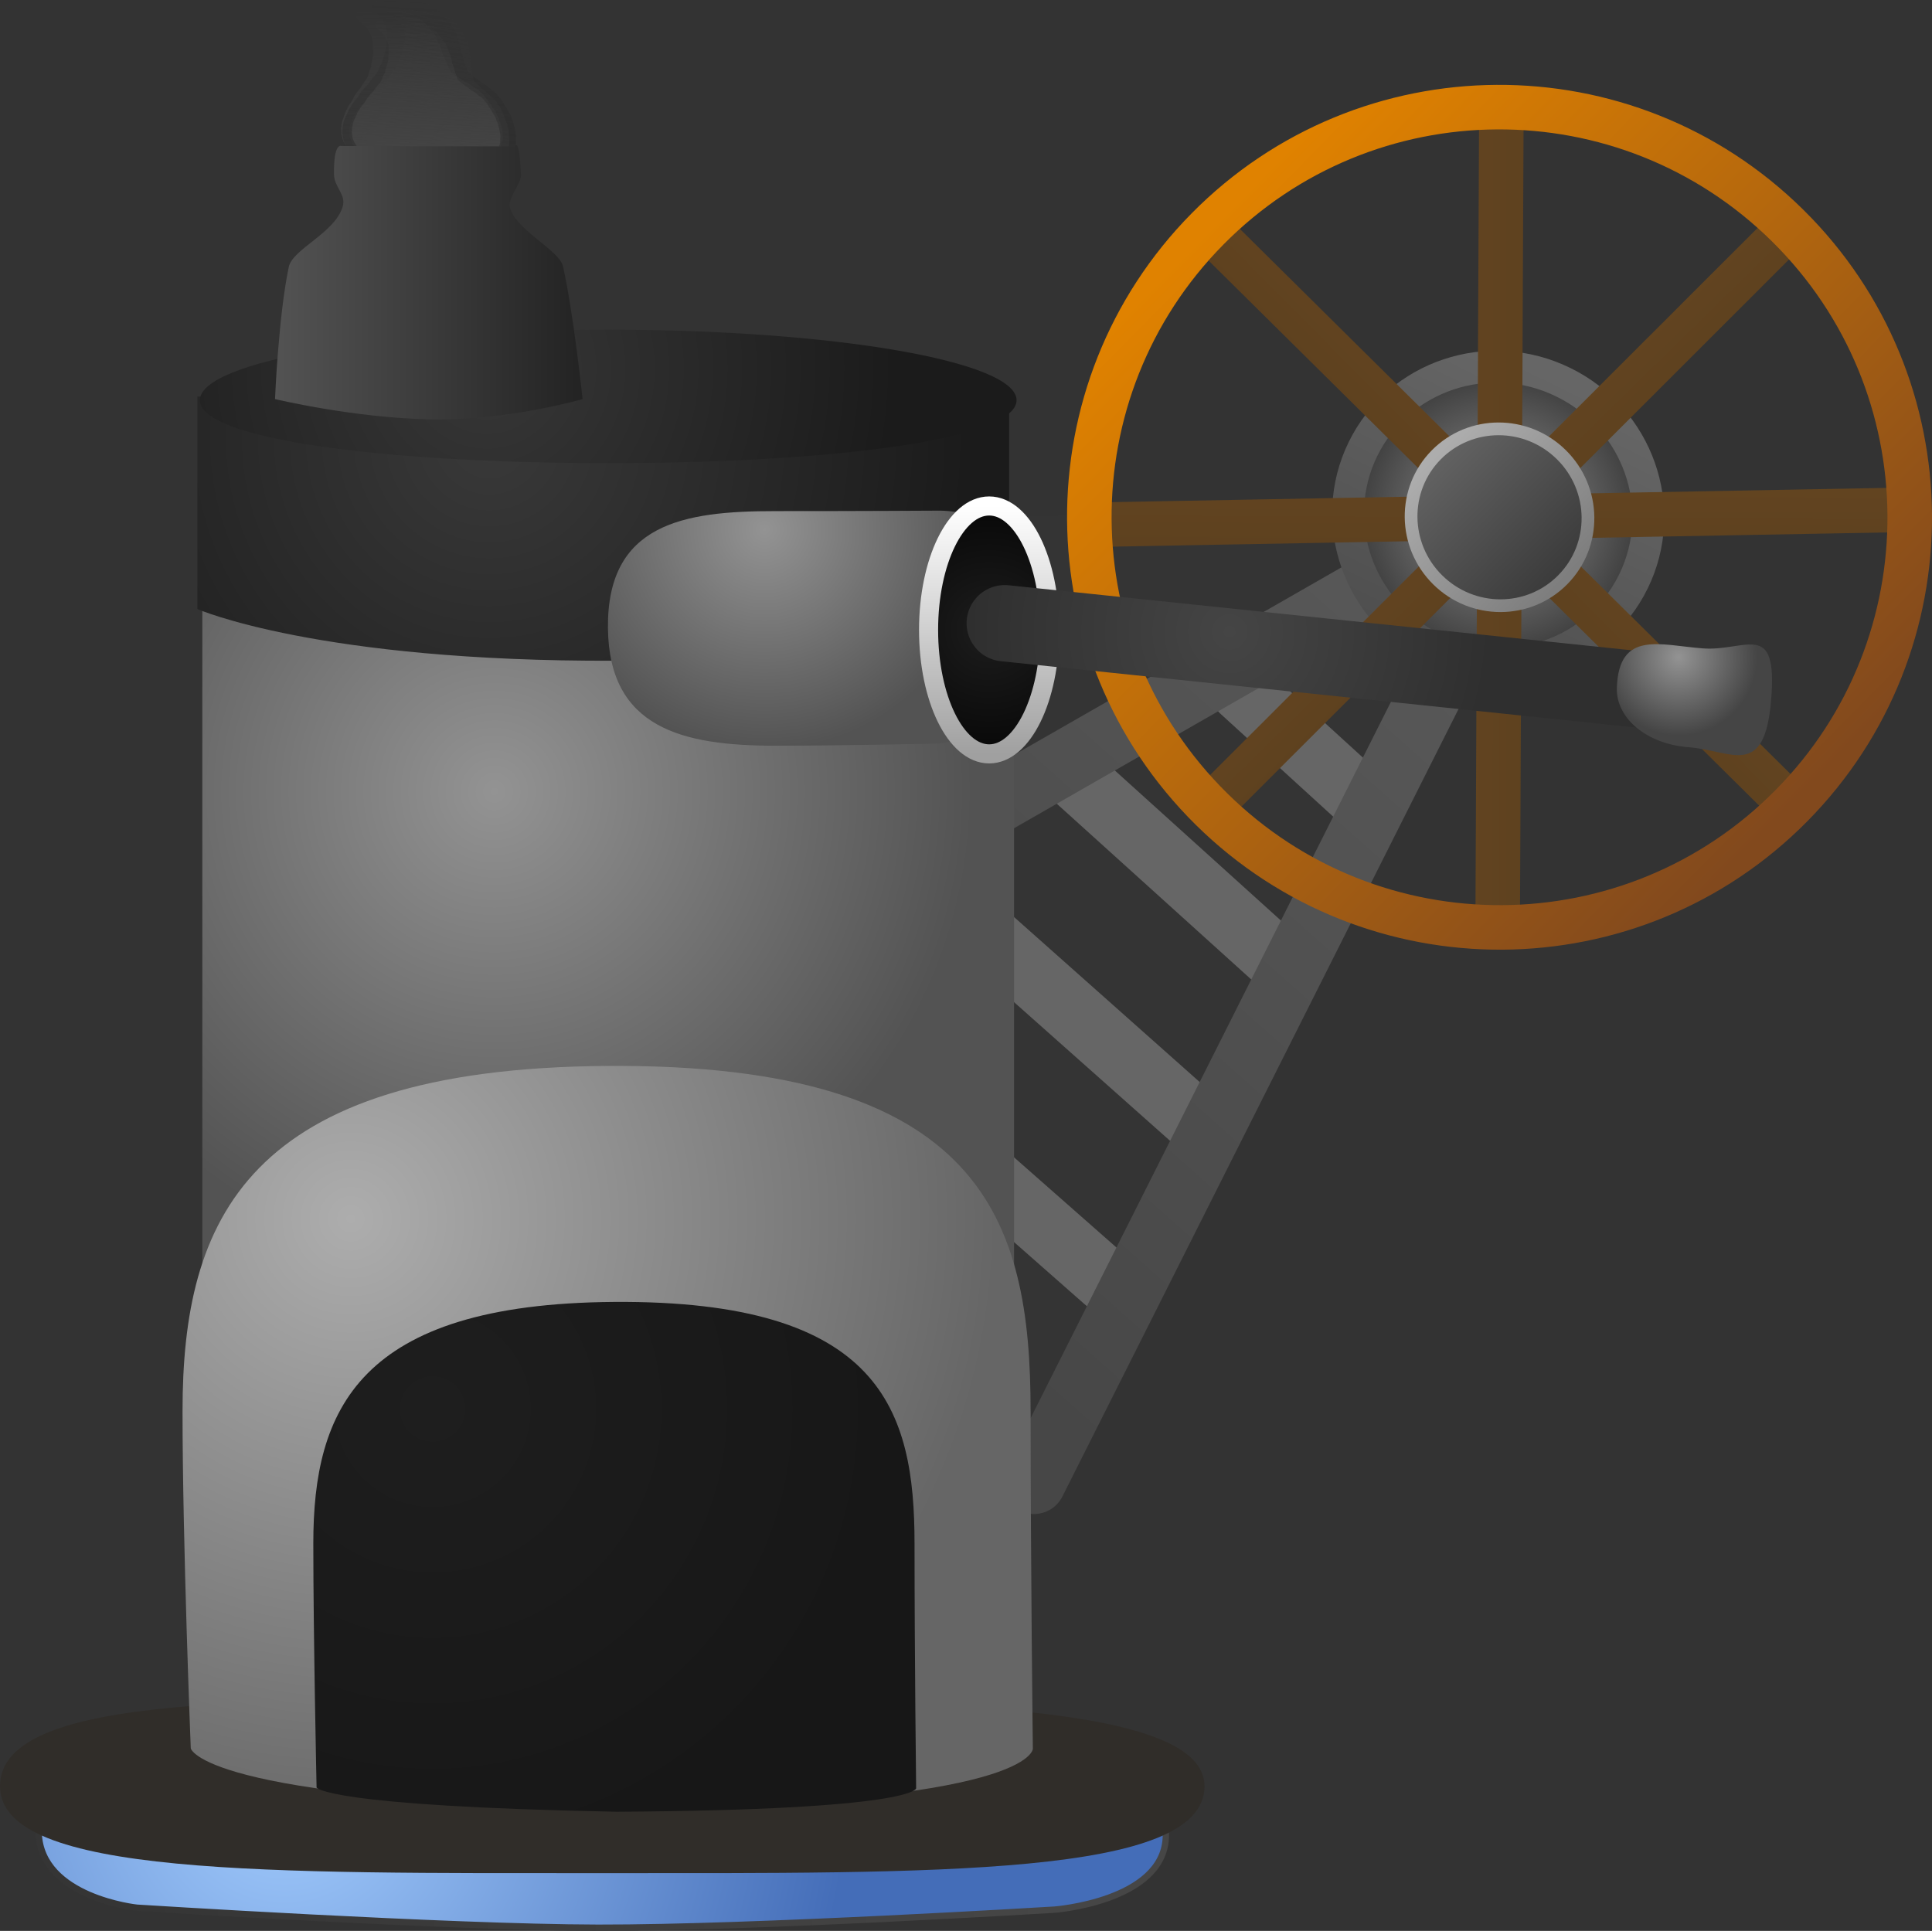 <svg version="1.1" xmlns="http://www.w3.org/2000/svg" xmlns:xlink="http://www.w3.org/1999/xlink" width="151.843" height="151.776" viewBox="0,0,151.843,151.776"><rect x="0" y="0" width="151.843" height="151.776" fill="#333333" stroke="none"/><defs><linearGradient x1="197.619" y1="100.653" x2="198.272" y2="113.726" gradientUnits="userSpaceOnUse" id="color-1"><stop offset="0" stop-color="#4a4a4a" stop-opacity="0"/><stop offset="1" stop-color="#4a4a4a" stop-opacity="0.655"/></linearGradient><linearGradient x1="199.332" y1="100.072" x2="198.468" y2="114.207" gradientUnits="userSpaceOnUse" id="color-2"><stop offset="0" stop-color="#292929" stop-opacity="0"/><stop offset="1" stop-color="#292929" stop-opacity="0.588"/></linearGradient><linearGradient x1="200.768" y1="101.057" x2="197.984" y2="114.005" gradientUnits="userSpaceOnUse" id="color-3"><stop offset="0" stop-color="#383838" stop-opacity="0"/><stop offset="1" stop-color="#383838" stop-opacity="0.761"/></linearGradient><linearGradient x1="198.843" y1="101.566" x2="198.299" y2="113.63" gradientUnits="userSpaceOnUse" id="color-4"><stop offset="0" stop-color="#4b4b4b" stop-opacity="0"/><stop offset="1" stop-color="#4b4b4b" stop-opacity="0.753"/></linearGradient><linearGradient x1="242.065" y1="210.486" x2="242.065" y2="134.407" gradientUnits="userSpaceOnUse" id="color-5"><stop offset="0" stop-color="#000000" stop-opacity="0"/><stop offset="1" stop-color="#000000" stop-opacity="0"/></linearGradient><radialGradient cx="187.324" cy="240.515" r="44.297" gradientUnits="userSpaceOnUse" id="color-6"><stop offset="0" stop-color="#a3cdff"/><stop offset="1" stop-color="#446db8"/></radialGradient><linearGradient x1="247.871" y1="244.275" x2="175.757" y2="244.124" gradientUnits="userSpaceOnUse" id="color-7"><stop offset="0" stop-color="#464646"/><stop offset="1" stop-color="#353535"/></linearGradient><linearGradient x1="212.28" y1="233.588" x2="212.28" y2="247.254" gradientUnits="userSpaceOnUse" id="color-8"><stop offset="0" stop-color="#2d3b45"/><stop offset="1" stop-color="#1d2836"/></linearGradient><linearGradient x1="283.367" y1="125.33" x2="224.68" y2="191.35" gradientUnits="userSpaceOnUse" id="color-9"><stop offset="0" stop-color="#5d5d5d"/><stop offset="1" stop-color="#474747"/></linearGradient><radialGradient cx="282.696" cy="140.519" r="11.833" gradientUnits="userSpaceOnUse" id="color-10"><stop offset="0" stop-color="#939393"/><stop offset="1" stop-color="#393939"/></radialGradient><linearGradient x1="287.811" y1="130.064" x2="277.581" y2="150.975" gradientUnits="userSpaceOnUse" id="color-11"><stop offset="0" stop-color="#666666"/><stop offset="1" stop-color="#4f4f4f"/></linearGradient><radialGradient cx="203.801" cy="162.242" r="37.637" gradientUnits="userSpaceOnUse" id="color-12"><stop offset="0" stop-color="#939393"/><stop offset="1" stop-color="#535353"/></radialGradient><radialGradient cx="203.412" cy="134.496" r="37.637" gradientUnits="userSpaceOnUse" id="color-13"><stop offset="0" stop-color="#393939"/><stop offset="1" stop-color="#1b1b1b"/></radialGradient><radialGradient cx="203.218" cy="128.981" r="32.093" gradientUnits="userSpaceOnUse" id="color-14"><stop offset="0" stop-color="#373737"/><stop offset="1" stop-color="#1b1b1b"/></radialGradient><linearGradient x1="186.562" y1="119.875" x2="210.733" y2="119.875" gradientUnits="userSpaceOnUse" id="color-15"><stop offset="0" stop-color="#535353"/><stop offset="1" stop-color="#232323"/></linearGradient><radialGradient cx="225.026" cy="141.634" r="17.366" gradientUnits="userSpaceOnUse" id="color-16"><stop offset="0" stop-color="#939393"/><stop offset="1" stop-color="#535353"/></radialGradient><radialGradient cx="242.69" cy="149.534" r="9.743" gradientUnits="userSpaceOnUse" id="color-17"><stop offset="0" stop-color="#1d1d1d"/><stop offset="1" stop-color="#080808"/></radialGradient><linearGradient x1="242.69" y1="139.791" x2="242.69" y2="159.277" gradientUnits="userSpaceOnUse" id="color-18"><stop offset="0" stop-color="#ffffff"/><stop offset="1" stop-color="#a0a0a0"/></linearGradient><radialGradient cx="192.523" cy="195.827" r="50.773" gradientUnits="userSpaceOnUse" id="color-19"><stop offset="0" stop-color="#adadad"/><stop offset="1" stop-color="#666666"/></radialGradient><radialGradient cx="198.949" cy="210.767" r="35.995" gradientUnits="userSpaceOnUse" id="color-20"><stop offset="0" stop-color="#1e1e1e"/><stop offset="1" stop-color="#171717"/></radialGradient><linearGradient x1="279.852" y1="137.669" x2="285.749" y2="143.69" gradientUnits="userSpaceOnUse" id="color-21"><stop offset="0" stop-color="#644520"/><stop offset="1" stop-color="#5c401f"/></linearGradient><linearGradient x1="285.835" y1="137.673" x2="279.766" y2="143.686" gradientUnits="userSpaceOnUse" id="color-22"><stop offset="0" stop-color="#644520"/><stop offset="1" stop-color="#5c401f"/></linearGradient><linearGradient x1="282.822" y1="136.436" x2="282.779" y2="144.923" gradientUnits="userSpaceOnUse" id="color-23"><stop offset="0" stop-color="#644520"/><stop offset="1" stop-color="#5c401f"/></linearGradient><linearGradient x1="278.558" y1="140.677" x2="287.043" y2="140.682" gradientUnits="userSpaceOnUse" id="color-24"><stop offset="0" stop-color="#644520"/><stop offset="1" stop-color="#5c401f"/></linearGradient><linearGradient x1="259.85" y1="118.019" x2="305.751" y2="163.34" gradientUnits="userSpaceOnUse" id="color-25"><stop offset="0" stop-color="#e08200"/><stop offset="1" stop-color="#82491d"/></linearGradient><linearGradient x1="277.829" y1="135.771" x2="287.772" y2="145.588" gradientUnits="userSpaceOnUse" id="color-26"><stop offset="0" stop-color="#636363"/><stop offset="1" stop-color="#3a3a3a"/></linearGradient><linearGradient x1="277.829" y1="135.771" x2="287.772" y2="145.588" gradientUnits="userSpaceOnUse" id="color-27"><stop offset="0" stop-color="#adadad"/><stop offset="1" stop-color="#7e7e7e"/></linearGradient><radialGradient cx="261.585" cy="149.681" r="20.5" gradientUnits="userSpaceOnUse" id="color-28"><stop offset="0" stop-color="#454545"/><stop offset="1" stop-color="#2f2f2f"/></radialGradient><radialGradient cx="296.882" cy="151.675" r="6.167" gradientUnits="userSpaceOnUse" id="color-29"><stop offset="0" stop-color="#939393"/><stop offset="1" stop-color="#454545"/></radialGradient><radialGradient cx="298.003" cy="154.518" r="6.167" gradientUnits="userSpaceOnUse" id="color-30"><stop offset="0" stop-color="#636363"/><stop offset="1" stop-color="#232323"/></radialGradient></defs><g transform="translate(-164.947,-100.02)"><g data-paper-data="{&quot;isPaintingLayer&quot;:true}" fill-rule="nonzero" stroke-linejoin="miter" stroke-miterlimit="10" stroke-dasharray="" stroke-dashoffset="0" style="mix-blend-mode: normal"><path d="M192.698,113.038l-0.008,-0.003l-0.005,-0.012c-0.05,-0.057 -0.08,-0.123 -0.083,-0.193l-0.007,-0.138l0.016,-0.05l-0.003,-0.051l0.02,-0.061l-0.015,-0.306l-0.043,-0.163l0.003,-0.03l-0.012,-0.029l-0,-0.004l-0.007,-0.012l-0.047,-0.046l-0.03,-0.054l-0.2,-0.245l-0.011,-0.029l-0.025,-0.025l-0.062,-0.112l-0.039,-0.036l-0.031,-0.051l-0.047,-0.046l-0.137,-0.245l-0.011,-0.066l-0.027,-0.064l-0.002,-0.032l-0.026,-0.06l-0.003,-0.051l-0.021,-0.049l-0.001,-0.016l-0.011,-0.019l-0.011,-0.066l-0.027,-0.064l-0.026,-0.524l0.016,-0.05l-0.003,-0.051l0.02,-0.061l-0.006,-0.115l0.016,-0.05l-0.003,-0.051l0.033,-0.102l0.032,-0.129l0.016,-0.024l0.002,-0.026l0.064,-0.143l0.028,-0.113l0.016,-0.024l0.002,-0.026l0.061,-0.136l0.027,-0.134l0.034,-0.057l0.017,-0.061l0.092,-0.133l0.059,-0.158l0.027,-0.034l0.011,-0.038l0.33,-0.478l0.137,-0.306l0.035,-0.039l0.018,-0.044l0.093,-0.112l0.059,-0.109l0.028,-0.028l0.013,-0.032l0.118,-0.141l0.022,-0.016l0.012,-0.02l0.072,-0.068l0.124,-0.228l0.015,-0.015l0.005,-0.017l0.407,-0.59l0.087,-0.195l0.061,-0.276l0.02,-0.033l0.004,-0.035l0.126,-0.256l0.022,-0.251l0.01,-0.021l-0.003,-0.022l0.068,-0.271l0.061,-0.308l0.021,-0.325l-0.048,-0.954l-0.043,-0.197l-0.08,-0.185l-0.089,-0.185l-0.001,-0.007l-0.005,-0.006l-0.035,-0.082l-0.073,-0.11l-0.003,-0.012l-0.011,-0.01l-0.062,-0.112l-0.039,-0.036l-0.016,-0.027l-0.01,-0.001l-0.045,-0.044l-0.062,-0.033l-0.004,-0.032l-0.069,-0.067l-0.006,-0.011l-0.001,-0.001l-0.047,-0.027l-0.087,-0.081l-0.031,-0.051l-0.029,-0.028l-0.077,-0.048l-0.054,-0.056l-0.068,-0.049l-0.044,-0.054l-0.006,-0.016l-0.087,-0.046l-0.003,-0.021l-0.034,-0.025l-0.044,-0.054l-0.08,-0.207l0.09,-0.097l0.004,-0.114l0.237,-0.144l0.046,-0.017l0.003,-0.004l0.017,-0.003l0.015,-0.005l0.139,-0.024l0.138,-0.026l0.017,-0l0.017,-0.003l0.006,0.002l1.045,-0.023l0.328,-0.032l0.279,-0.033l0.045,0.002l0.043,-0.008l0.214,-0.005l0.091,-0.017l0.077,-0.002l0.074,-0.014l0.083,-0.002l0.075,0.011l0.077,-0.002l0.167,0.024l0.062,0.02l0.067,0.008l0.094,0.029l0.043,-0.009l0.07,0.026l0.078,0.011l0.025,0.027l0.107,0.04l0.048,0.009l0.072,0.028l0.079,0.017l0.127,0.052l0.043,0.03l0.054,0.02l0.041,0.025l0.075,0.031l0.043,0.03l0.054,0.02l0.086,0.053l0.034,0.035l0.047,0.027l0.015,0.014l0.021,0.009l0.043,0.03l0.054,0.02l0.086,0.053l0.034,0.035l0.047,0.027l0.164,0.152l0.379,0.314l0.034,0.05l0.05,0.043l0.057,0.086l0.078,0.065l0.034,0.05l0.05,0.043l0.079,0.12l0.065,0.079l0.118,0.122l0.022,0.043l0.039,0.038l0.03,0.054l0.067,0.083l0.017,0.044l0.034,0.039l0.228,0.532l0.037,0.067l0.003,0.016l0.012,0.014l0.087,0.204l0.037,0.067l0.011,0.066l0.027,0.064l0.003,0.059l0.026,0.06l0.001,0.01l0.007,0.009l0.048,0.137l-0,0.007l0.004,0.006l0.036,0.121l0.063,0.095l0.01,0.038l0.026,0.034l0.048,0.137l-0,0.007l0.004,0.006l0.04,0.133l0.074,0.133l0.005,0.033l0.021,0.03l0.04,0.133l0.074,0.133l0.004,0.026l0.018,0.023l0.04,0.112l0.078,0.139l0.003,0.016l0.012,0.014l0.035,0.082l0.04,0.06l0.283,0.234l0.097,0.045l0.052,0.04l0.064,0.03l0.15,0.117l0.628,0.391l0.134,0.062l0.058,0.044l0.07,0.036l0.102,0.085l0.182,0.113l0.034,0.035l0.047,0.027l0.025,0.023l0.083,0.038l0.069,0.053l0.08,0.045l0.174,0.162l0.014,0.024l0.027,0.019l0.062,0.076l0.095,0.078l0.024,0.034l0.038,0.028l0.088,0.108l0.007,0.017l0.016,0.014l0.079,0.12l0.165,0.202l0.007,0.017l0.016,0.014l0.079,0.12l0.076,0.093l0.007,0.017l0.016,0.014l0.09,0.136l0.007,0.028l0.021,0.025l0.022,0.05l0.081,0.083l0.022,0.043l0.039,0.038l0.091,0.164l0.005,0.033l0.021,0.03l0.035,0.116l0.102,0.145l0.017,0.057l0.034,0.054l0.045,0.188l0.078,0.161l0.003,0.029l0.018,0.026l0.101,0.38l0.048,0.16l-0.002,0.035l0.014,0.033l0.03,0.607l-0.013,0.04l0.005,0.041l-0.035,0.139l-0.016,0.024l-0.002,0.026l-0.046,0.103l0.004,0.071l-0.005,0.016l0.01,0.012l-0.043,0.089l-0.029,0.091l-0.018,0.007l-0.008,0.016l-0.022,0.024l-0.013,0.041l-0.047,0.064l-0.032,0.067l-0.035,0.037l-0.014,0.031l-0.042,0.048l-0.025,0.053l-0.058,0.063l-0.023,0.033l-0.063,0.052l-0.049,0.058l-0.359,0.255l-0.105,0.112l-0.061,0.089l-0.032,0.026l-0.001,0.021l-0.043,0.026l-0.003,0.011l-0.007,0.01l-0.004,0.012l-0.006,0.002l-0.138,0.2l-0.032,0.026l-0.001,0.021l-0.091,0.055l-0.029,0.024l-0,0.006l-0.026,0.016l-0.022,0.018l-0.009,0.001l-0.034,0.021l-0.029,0.024l-0,0.006l-0.026,0.016l-0.022,0.018l-0.009,0.001l-0.034,0.021l-0.077,0.064l-0.031,0.002l-0.037,0.023l-0.082,0.029l-0.043,0.007l-0.037,0.017l-0.246,0.061l-0.081,0.006l-0.003,0.001l-0.139,0.024l-0.138,0.026l-0.017,0l-0.017,0.003l-0.006,-0.002l-0.022,0l-0.108,0.017l-0.087,0.021l-0.099,0.007l-0.096,0.018l-0.189,0.004l-0.028,0.007l-0.099,0.007l-0.096,0.018l-0.023,0.001l-0.028,0.007l-0.024,0.002l-0.021,0.008l-0.165,0.031l-0.077,0.002l-0.074,0.014l-0.148,0.003l-0.028,0.007l-0.024,0.002l-0.021,0.008l-0.165,0.031l-0.077,0.002l-0.074,0.014l-0.353,0.008l-0.146,0.023l-0.062,-0.001l-0.06,0.011l-5.101,0.113l-0.098,-0.014l-0.1,-0.003l-0.252,-0.05l-0.015,-0.006l-0.038,0.001l-0.006,0.003l-0.018,-0.002l-0.017,0l-0.14,-0.02l-0.141,-0.018l-0.016,-0.005l-0.017,-0.003l-0.004,-0.004l-0.047,-0.014l-0.25,-0.133l-0.027,-0.203l-0.001,-0.001l0,-0.001l-0.017,-0.126c-0.154,-0.027 -0.286,-0.091 -0.369,-0.179z" fill="url(#color-1)" stroke="none" stroke-width="0.5" stroke-linecap="butt"/><path d="M192.538,113.169l-0.009,-0.004l-0.004,-0.013c-0.047,-0.064 -0.071,-0.137 -0.066,-0.213l0.009,-0.149l0.023,-0.053l0.003,-0.055l0.029,-0.065l0.02,-0.331l-0.027,-0.178l0.007,-0.032l-0.01,-0.032l0,-0.004l-0.006,-0.013l-0.045,-0.052l-0.026,-0.06l-0.186,-0.275l-0.009,-0.032l-0.024,-0.028l-0.054,-0.124l-0.037,-0.041l-0.027,-0.057l-0.045,-0.052l-0.118,-0.272l-0.004,-0.072l-0.022,-0.07l0.002,-0.034l-0.021,-0.067l0.003,-0.055l-0.017,-0.054l0.001,-0.017l-0.009,-0.021l-0.004,-0.072l-0.022,-0.07l0.035,-0.567l0.023,-0.053l0.003,-0.055l0.029,-0.065l0.008,-0.124l0.023,-0.053l0.003,-0.055l0.048,-0.108l0.05,-0.138l0.02,-0.025l0.005,-0.028l0.086,-0.15l0.044,-0.121l0.02,-0.025l0.005,-0.028l0.082,-0.144l0.045,-0.143l0.044,-0.06l0.026,-0.065l0.115,-0.139l0.083,-0.167l0.034,-0.035l0.016,-0.041l0.413,-0.498l0.184,-0.323l0.042,-0.04l0.024,-0.047l0.114,-0.115l0.077,-0.114l0.034,-0.029l0.018,-0.034l0.144,-0.145l0.026,-0.016l0.015,-0.021l0.086,-0.07l0.161,-0.239l0.018,-0.015l0.007,-0.018l0.51,-0.615l0.117,-0.205l0.099,-0.295l0.026,-0.034l0.008,-0.038l0.166,-0.269l0.053,-0.269l0.013,-0.023l-0,-0.024l0.105,-0.289l0.103,-0.329l0.062,-0.35l0.063,-1.032l-0.023,-0.215l-0.064,-0.204l-0.074,-0.204l0,-0.008l-0.005,-0.007l-0.028,-0.091l-0.065,-0.123l-0.002,-0.013l-0.01,-0.012l-0.054,-0.124l-0.037,-0.041l-0.014,-0.03l-0.011,-0.002l-0.043,-0.05l-0.063,-0.039l-0.001,-0.034l-0.067,-0.076l-0.005,-0.012l-0.001,-0.001l-0.048,-0.031l-0.084,-0.092l-0.027,-0.057l-0.028,-0.032l-0.077,-0.056l-0.052,-0.063l-0.067,-0.057l-0.041,-0.061l-0.005,-0.017l-0.088,-0.054l-0.001,-0.022l-0.034,-0.029l-0.041,-0.061l-0.061,-0.227l0.109,-0.1l0.018,-0.122l0.272,-0.143l0.051,-0.015l0.004,-0.004l0.019,-0.003l0.017,-0.005l0.152,-0.018l0.151,-0.021l0.019,0.001l0.019,-0.002l0.006,0.003l1.13,0.03l0.358,-0.017l0.305,-0.021l0.048,0.005l0.047,-0.007l0.231,0.006l0.1,-0.014l0.083,0.002l0.081,-0.011l0.09,0.002l0.08,0.016l0.083,0.002l0.178,0.035l0.064,0.025l0.072,0.013l0.098,0.036l0.047,-0.007l0.072,0.032l0.083,0.016l0.024,0.03l0.111,0.048l0.051,0.013l0.074,0.034l0.083,0.022l0.131,0.063l0.043,0.034l0.056,0.024l0.041,0.029l0.077,0.037l0.043,0.034l0.056,0.024l0.086,0.062l0.032,0.039l0.048,0.031l0.014,0.015l0.022,0.011l0.043,0.034l0.056,0.024l0.086,0.062l0.032,0.039l0.048,0.031l0.159,0.173l0.371,0.359l0.031,0.055l0.049,0.049l0.051,0.096l0.077,0.074l0.031,0.055l0.049,0.049l0.071,0.134l0.06,0.089l0.113,0.138l0.019,0.048l0.037,0.043l0.026,0.06l0.063,0.093l0.013,0.049l0.032,0.044l0.183,0.586l0.032,0.074l0.001,0.018l0.011,0.016l0.07,0.224l0.032,0.074l0.004,0.072l0.022,0.07l-0.004,0.064l0.021,0.067l-0.001,0.011l0.006,0.01l0.036,0.15l-0.001,0.007l0.004,0.007l0.025,0.132l0.056,0.106l0.006,0.041l0.024,0.038l0.036,0.15l-0.001,0.007l0.004,0.007l0.027,0.145l0.064,0.148l0.002,0.035l0.019,0.033l0.027,0.145l0.064,0.148l0.002,0.028l0.017,0.026l0.029,0.123l0.067,0.155l0.001,0.018l0.011,0.016l0.028,0.091l0.036,0.067l0.277,0.267l0.099,0.054l0.051,0.045l0.066,0.036l0.148,0.134l0.631,0.455l0.137,0.074l0.057,0.051l0.072,0.042l0.1,0.097l0.183,0.132l0.032,0.039l0.048,0.031l0.024,0.026l0.085,0.046l0.068,0.061l0.081,0.053l0.168,0.184l0.013,0.027l0.026,0.022l0.057,0.085l0.093,0.09l0.021,0.038l0.038,0.032l0.082,0.122l0.005,0.019l0.016,0.016l0.071,0.134l0.153,0.226l0.005,0.019l0.016,0.016l0.071,0.134l0.071,0.105l0.005,0.019l0.016,0.016l0.081,0.152l0.004,0.031l0.02,0.028l0.017,0.055l0.077,0.094l0.019,0.048l0.037,0.043l0.079,0.181l0.002,0.035l0.019,0.033l0.024,0.127l0.093,0.162l0.011,0.062l0.031,0.06l0.026,0.205l0.065,0.178l-0,0.031l0.016,0.029l0.063,0.415l0.033,0.175l-0.007,0.037l0.011,0.037l-0.04,0.656l-0.019,0.043l0,0.045l-0.054,0.148l-0.02,0.025l-0.005,0.028l-0.062,0.109l-0.005,0.077l-0.008,0.017l0.009,0.014l-0.057,0.094l-0.043,0.097l-0.02,0.007l-0.01,0.017l-0.027,0.024l-0.019,0.044l-0.058,0.066l-0.043,0.071l-0.042,0.039l-0.018,0.032l-0.051,0.049l-0.034,0.055l-0.071,0.065l-0.028,0.034l-0.074,0.053l-0.059,0.06l-0.418,0.256l-0.126,0.116l-0.077,0.092l-0.037,0.027l-0.003,0.022l-0.05,0.026l-0.005,0.012l-0.009,0.011l-0.005,0.012l-0.007,0.002l-0.173,0.208l-0.037,0.027l-0.003,0.022l-0.105,0.055l-0.034,0.025l-0.001,0.006l-0.03,0.016l-0.026,0.018l-0.01,0l-0.04,0.021l-0.034,0.025l-0.001,0.006l-0.03,0.016l-0.026,0.018l-0.01,0l-0.04,0.021l-0.091,0.065l-0.034,0l-0.043,0.023l-0.092,0.027l-0.048,0.006l-0.042,0.016l-0.273,0.052l-0.088,0.002l-0.003,0.001l-0.152,0.018l-0.151,0.021l-0.019,-0.001l-0.019,0.002l-0.006,-0.003l-0.024,-0.001l-0.119,0.012l-0.096,0.018l-0.108,0.003l-0.106,0.015l-0.205,-0.006l-0.031,0.006l-0.108,0.003l-0.106,0.015l-0.025,-0.001l-0.031,0.006l-0.026,0.001l-0.024,0.008l-0.181,0.025l-0.083,-0.002l-0.081,0.011l-0.16,-0.004l-0.031,0.006l-0.026,0.001l-0.024,0.008l-0.181,0.025l-0.083,-0.002l-0.081,0.011l-0.382,-0.01l-0.16,0.017l-0.067,-0.004l-0.066,0.009l-5.516,-0.149l-0.104,-0.02l-0.107,-0.008l-0.265,-0.067l-0.016,-0.007l-0.041,-0.001l-0.006,0.003l-0.019,-0.003l-0.019,-0.001l-0.148,-0.029l-0.15,-0.026l-0.016,-0.006l-0.019,-0.004l-0.003,-0.004l-0.049,-0.018l-0.254,-0.157l-0.005,-0.22l-0.001,-0.001l0.001,-0.001l-0.003,-0.137c-0.163,-0.037 -0.297,-0.114 -0.377,-0.213z" fill="url(#color-2)" stroke="none" stroke-width="0.5" stroke-linecap="butt"/><path d="M192.675,112.681l-0.007,-0.004l-0.002,-0.012c-0.034,-0.062 -0.046,-0.13 -0.031,-0.2l0.029,-0.137l0.029,-0.047l0.011,-0.05l0.036,-0.058l0.065,-0.303l0,-0.166l0.011,-0.029l-0.005,-0.03l0.001,-0.004l-0.004,-0.012l-0.034,-0.05l-0.016,-0.057l-0.133,-0.265l-0.003,-0.03l-0.018,-0.027l-0.032,-0.117l-0.029,-0.04l-0.017,-0.054l-0.034,-0.05l-0.07,-0.258l0.007,-0.066l-0.01,-0.066l0.007,-0.032l-0.01,-0.062l0.011,-0.05l-0.008,-0.051l0.003,-0.015l-0.005,-0.02l0.007,-0.066l-0.01,-0.066l0.112,-0.519l0.029,-0.047l0.011,-0.05l0.036,-0.058l0.024,-0.113l0.029,-0.047l0.011,-0.05l0.059,-0.096l0.066,-0.123l0.022,-0.022l0.009,-0.026l0.1,-0.133l0.058,-0.108l0.022,-0.022l0.009,-0.026l0.096,-0.127l0.062,-0.129l0.049,-0.053l0.033,-0.058l0.126,-0.121l0.1,-0.148l0.036,-0.03l0.021,-0.036l0.45,-0.432l0.215,-0.286l0.045,-0.035l0.029,-0.041l0.121,-0.099l0.087,-0.1l0.035,-0.024l0.021,-0.03l0.153,-0.125l0.026,-0.013l0.017,-0.019l0.089,-0.059l0.182,-0.21l0.018,-0.013l0.009,-0.016l0.556,-0.534l0.137,-0.182l0.133,-0.265l0.029,-0.03l0.013,-0.034l0.191,-0.237l0.087,-0.244l0.016,-0.02l0.003,-0.022l0.138,-0.259l0.141,-0.296l0.106,-0.318l0.203,-0.945l0.009,-0.199l-0.03,-0.192l-0.04,-0.192l0.001,-0.007l-0.004,-0.007l-0.013,-0.085l-0.043,-0.117l0,-0.012l-0.008,-0.011l-0.032,-0.117l-0.029,-0.04l-0.009,-0.029l-0.01,-0.002l-0.033,-0.048l-0.053,-0.04l0.004,-0.032l-0.051,-0.074l-0.003,-0.011l-0,-0.001l-0.04,-0.032l-0.065,-0.09l-0.017,-0.054l-0.021,-0.031l-0.063,-0.056l-0.039,-0.061l-0.054,-0.056l-0.029,-0.059l-0.002,-0.016l-0.073,-0.056l0.003,-0.021l-0.027,-0.029l-0.029,-0.059l-0.025,-0.213l0.114,-0.085l0.034,-0.112l0.271,-0.115l0.05,-0.011l0.004,-0.004l0.018,-0.001l0.016,-0.004l0.143,-0.007l0.142,-0.01l0.017,0.002l0.018,-0.001l0.005,0.003l1.035,0.098l0.331,0.007l0.284,0l0.043,0.007l0.045,-0.003l0.212,0.02l0.094,-0.006l0.076,0.007l0.076,-0.005l0.082,0.008l0.071,0.019l0.076,0.007l0.158,0.043l0.055,0.027l0.064,0.016l0.085,0.039l0.044,-0.004l0.062,0.034l0.074,0.02l0.018,0.029l0.095,0.051l0.045,0.015l0.063,0.036l0.074,0.026l0.111,0.066l0.035,0.034l0.048,0.026l0.033,0.03l0.066,0.039l0.035,0.034l0.048,0.026l0.07,0.062l0.024,0.038l0.04,0.032l0.011,0.015l0.019,0.011l0.035,0.034l0.048,0.026l0.07,0.062l0.024,0.038l0.04,0.032l0.122,0.169l0.291,0.353l0.021,0.053l0.038,0.048l0.033,0.091l0.06,0.073l0.021,0.053l0.038,0.048l0.047,0.128l0.043,0.086l0.085,0.134l0.01,0.045l0.028,0.042l0.016,0.057l0.045,0.089l0.005,0.045l0.023,0.043l0.085,0.55l0.019,0.07l-0.002,0.016l0.008,0.015l0.033,0.211l0.019,0.07l-0.007,0.066l0.01,0.066l-0.013,0.059l0.01,0.062l-0.002,0.01l0.004,0.01l0.012,0.14l-0.002,0.007l0.003,0.007l0.004,0.123l0.037,0.101l-0,0.038l0.017,0.037l0.012,0.14l-0.002,0.007l0.003,0.007l0.005,0.135l0.038,0.14l-0.003,0.033l0.013,0.032l0.005,0.135l0.038,0.14l-0.003,0.026l0.012,0.025l0.01,0.115l0.04,0.146l-0.002,0.016l0.008,0.015l0.013,0.085l0.023,0.064l0.217,0.263l0.084,0.056l0.041,0.045l0.055,0.037l0.117,0.132l0.516,0.458l0.115,0.077l0.046,0.05l0.06,0.043l0.078,0.095l0.149,0.133l0.024,0.038l0.04,0.032l0.019,0.026l0.071,0.047l0.054,0.06l0.067,0.054l0.129,0.18l0.008,0.026l0.021,0.022l0.041,0.082l0.073,0.088l0.014,0.036l0.03,0.032l0.059,0.117l0.002,0.018l0.012,0.016l0.047,0.128l0.109,0.218l0.002,0.018l0.012,0.016l0.047,0.128l0.05,0.101l0.002,0.018l0.012,0.016l0.053,0.144l-0,0.028l0.015,0.027l0.008,0.052l0.058,0.092l0.01,0.045l0.028,0.042l0.047,0.172l-0.003,0.033l0.013,0.032l0.004,0.118l0.063,0.155l0.002,0.058l0.02,0.057l-0.005,0.191l0.035,0.167l-0.005,0.028l0.01,0.028l-0,0.385l0.006,0.163l-0.011,0.034l0.005,0.034l-0.129,0.601l-0.023,0.038l-0.006,0.041l-0.07,0.133l-0.022,0.022l-0.009,0.026l-0.072,0.096l-0.015,0.07l-0.009,0.015l0.007,0.013l-0.065,0.082l-0.053,0.086l-0.02,0.005l-0.012,0.015l-0.028,0.021l-0.024,0.039l-0.063,0.057l-0.05,0.063l-0.044,0.033l-0.021,0.028l-0.054,0.042l-0.039,0.049l-0.074,0.055l-0.031,0.03l-0.075,0.044l-0.063,0.052l-0.42,0.21l-0.133,0.099l-0.084,0.08l-0.038,0.022l-0.006,0.02l-0.049,0.021l-0.006,0.011l-0.01,0.009l-0.007,0.011l-0.006,0.002l-0.188,0.181l-0.038,0.022l-0.006,0.02l-0.104,0.044l-0.035,0.02l-0.002,0.006l-0.03,0.013l-0.026,0.015l-0.009,-0.001l-0.039,0.017l-0.035,0.02l-0.002,0.006l-0.03,0.013l-0.026,0.015l-0.009,-0.001l-0.039,0.017l-0.093,0.054l-0.031,-0.002l-0.043,0.018l-0.088,0.019l-0.045,0.002l-0.041,0.012l-0.258,0.031l-0.082,-0.004l-0.003,0.001l-0.143,0.007l-0.142,0.01l-0.017,-0.002l-0.018,0.001l-0.005,-0.003l-0.022,-0.002l-0.111,0.004l-0.091,0.011l-0.1,-0.004l-0.1,0.007l-0.188,-0.018l-0.03,0.004l-0.1,-0.004l-0.1,0.007l-0.023,-0.002l-0.03,0.004l-0.024,-0.001l-0.023,0.006l-0.17,0.012l-0.076,-0.007l-0.076,0.005l-0.146,-0.014l-0.03,0.004l-0.024,-0.001l-0.023,0.006l-0.17,0.012l-0.076,-0.007l-0.076,0.005l-0.35,-0.033l-0.15,0.006l-0.061,-0.008l-0.062,0.004l-5.053,-0.48l-0.093,-0.025l-0.098,-0.014l-0.235,-0.078l-0.014,-0.008l-0.038,-0.004l-0.006,0.002l-0.017,-0.004l-0.017,-0.002l-0.132,-0.036l-0.134,-0.034l-0.014,-0.007l-0.017,-0.004l-0.003,-0.004l-0.043,-0.02l-0.212,-0.16l0.026,-0.203l-0,-0.001l0.001,-0l0.016,-0.126c-0.145,-0.044 -0.257,-0.123 -0.317,-0.219z" fill="url(#color-3)" stroke="none" stroke-width="0.5" stroke-linecap="butt"/><path d="M193.226,112.78l-0.007,-0.003l-0.004,-0.011c-0.041,-0.054 -0.062,-0.116 -0.06,-0.181l0.006,-0.127l0.019,-0.045l0.002,-0.047l0.024,-0.056l0.013,-0.282l-0.026,-0.152l0.005,-0.027l-0.009,-0.027l0,-0.003l-0.005,-0.011l-0.039,-0.044l-0.023,-0.051l-0.163,-0.234l-0.008,-0.027l-0.021,-0.024l-0.048,-0.105l-0.032,-0.034l-0.024,-0.049l-0.039,-0.044l-0.104,-0.231l-0.004,-0.061l-0.02,-0.06l0.001,-0.029l-0.019,-0.057l0.002,-0.047l-0.015,-0.046l0.001,-0.014l-0.008,-0.018l-0.004,-0.061l-0.02,-0.06l0.022,-0.484l0.019,-0.045l0.002,-0.047l0.024,-0.056l0.005,-0.106l0.019,-0.045l0.002,-0.047l0.039,-0.092l0.041,-0.118l0.017,-0.021l0.004,-0.024l0.071,-0.129l0.036,-0.103l0.017,-0.021l0.004,-0.024l0.068,-0.123l0.036,-0.123l0.037,-0.052l0.021,-0.055l0.096,-0.119l0.068,-0.143l0.028,-0.03l0.013,-0.035l0.346,-0.427l0.153,-0.277l0.036,-0.035l0.02,-0.04l0.096,-0.099l0.064,-0.098l0.028,-0.025l0.015,-0.029l0.121,-0.125l0.022,-0.014l0.013,-0.018l0.072,-0.06l0.134,-0.205l0.015,-0.013l0.006,-0.016l0.427,-0.528l0.097,-0.176l0.081,-0.252l0.022,-0.029l0.007,-0.032l0.138,-0.231l0.042,-0.23l0.011,-0.019l-0.001,-0.021l0.086,-0.247l0.084,-0.281l0.048,-0.299l0.04,-0.88l-0.022,-0.183l-0.057,-0.174l-0.066,-0.174l-0,-0.007l-0.004,-0.006l-0.025,-0.077l-0.057,-0.104l-0.002,-0.011l-0.009,-0.01l-0.048,-0.105l-0.032,-0.034l-0.013,-0.026l-0.009,-0.001l-0.038,-0.042l-0.055,-0.033l-0.001,-0.029l-0.058,-0.065l-0.005,-0.01l-0,-0.001l-0.041,-0.026l-0.073,-0.078l-0.024,-0.049l-0.024,-0.027l-0.067,-0.047l-0.045,-0.054l-0.058,-0.048l-0.036,-0.052l-0.004,-0.015l-0.076,-0.046l-0.001,-0.019l-0.029,-0.024l-0.036,-0.052l-0.056,-0.193l0.091,-0.086l0.013,-0.105l0.23,-0.124l0.044,-0.013l0.003,-0.004l0.016,-0.002l0.015,-0.004l0.13,-0.016l0.129,-0.019l0.016,0l0.016,-0.002l0.005,0.002l0.964,0.019l0.305,-0.016l0.26,-0.019l0.041,0.004l0.04,-0.006l0.197,0.004l0.085,-0.012l0.071,0.001l0.069,-0.01l0.077,0.002l0.068,0.013l0.071,0.001l0.152,0.029l0.055,0.021l0.061,0.01l0.084,0.03l0.04,-0.006l0.062,0.026l0.071,0.013l0.021,0.026l0.095,0.041l0.043,0.011l0.063,0.029l0.071,0.019l0.113,0.053l0.037,0.029l0.048,0.021l0.035,0.025l0.066,0.031l0.037,0.029l0.048,0.021l0.074,0.052l0.028,0.033l0.041,0.026l0.012,0.013l0.019,0.009l0.037,0.029l0.048,0.021l0.074,0.052l0.028,0.033l0.041,0.026l0.138,0.147l0.321,0.304l0.027,0.047l0.043,0.042l0.045,0.081l0.066,0.063l0.027,0.047l0.043,0.042l0.063,0.114l0.053,0.076l0.098,0.117l0.017,0.041l0.032,0.036l0.023,0.051l0.055,0.079l0.012,0.041l0.028,0.038l0.164,0.499l0.028,0.063l0.001,0.015l0.01,0.013l0.063,0.191l0.028,0.063l0.004,0.061l0.02,0.06l-0.002,0.055l0.019,0.057l-0,0.009l0.006,0.009l0.033,0.128l-0.001,0.006l0.004,0.006l0.023,0.113l0.049,0.09l0.006,0.035l0.021,0.032l0.033,0.128l-0.001,0.006l0.004,0.006l0.025,0.124l0.057,0.126l0.002,0.03l0.017,0.028l0.025,0.124l0.057,0.126l0.002,0.024l0.015,0.022l0.027,0.105l0.059,0.131l0.001,0.015l0.01,0.013l0.025,0.077l0.031,0.057l0.24,0.226l0.086,0.045l0.044,0.038l0.057,0.03l0.128,0.113l0.544,0.384l0.118,0.062l0.05,0.043l0.062,0.035l0.087,0.082l0.158,0.111l0.028,0.033l0.041,0.026l0.021,0.022l0.073,0.039l0.059,0.051l0.07,0.045l0.146,0.156l0.011,0.023l0.023,0.019l0.05,0.072l0.08,0.076l0.019,0.032l0.033,0.027l0.072,0.103l0.005,0.016l0.014,0.013l0.063,0.114l0.134,0.192l0.005,0.016l0.014,0.013l0.063,0.114l0.062,0.089l0.005,0.016l0.014,0.013l0.071,0.129l0.004,0.026l0.018,0.024l0.015,0.047l0.067,0.08l0.017,0.041l0.032,0.036l0.07,0.154l0.002,0.03l0.017,0.028l0.022,0.108l0.081,0.138l0.01,0.053l0.027,0.051l0.025,0.175l0.058,0.151l0,0.026l0.014,0.025l0.06,0.353l0.03,0.149l-0.005,0.032l0.01,0.031l-0.025,0.56l-0.016,0.037l0.001,0.038l-0.044,0.126l-0.017,0.021l-0.004,0.024l-0.051,0.093l-0.003,0.065l-0.006,0.015l0.008,0.012l-0.047,0.08l-0.035,0.083l-0.017,0.006l-0.008,0.014l-0.022,0.021l-0.016,0.037l-0.049,0.057l-0.036,0.061l-0.035,0.033l-0.015,0.028l-0.043,0.042l-0.028,0.048l-0.059,0.055l-0.024,0.029l-0.062,0.045l-0.05,0.052l-0.353,0.221l-0.106,0.099l-0.064,0.079l-0.032,0.023l-0.002,0.019l-0.042,0.023l-0.004,0.01l-0.008,0.009l-0.004,0.011l-0.006,0.002l-0.145,0.179l-0.032,0.023l-0.002,0.019l-0.089,0.048l-0.029,0.021l-0.001,0.005l-0.025,0.014l-0.022,0.016l-0.008,0l-0.033,0.018l-0.029,0.021l-0.001,0.005l-0.025,0.014l-0.022,0.016l-0.008,0l-0.033,0.018l-0.077,0.056l-0.029,0l-0.036,0.02l-0.078,0.024l-0.041,0.005l-0.036,0.014l-0.232,0.046l-0.075,0.002l-0.003,0.001l-0.13,0.016l-0.129,0.019l-0.016,-0l-0.016,0.002l-0.005,-0.002l-0.021,-0l-0.101,0.011l-0.082,0.016l-0.092,0.003l-0.09,0.013l-0.175,-0.003l-0.027,0.005l-0.092,0.003l-0.09,0.013l-0.022,-0l-0.027,0.005l-0.022,0.001l-0.02,0.007l-0.154,0.022l-0.071,-0.001l-0.069,0.01l-0.136,-0.003l-0.027,0.005l-0.022,0.001l-0.02,0.007l-0.154,0.022l-0.071,-0.001l-0.069,0.01l-0.326,-0.007l-0.136,0.015l-0.057,-0.003l-0.056,0.008l-4.708,-0.094l-0.089,-0.017l-0.092,-0.007l-0.227,-0.055l-0.014,-0.006l-0.035,-0.001l-0.005,0.002l-0.016,-0.003l-0.016,-0l-0.127,-0.024l-0.128,-0.022l-0.014,-0.005l-0.016,-0.003l-0.003,-0.004l-0.042,-0.015l-0.219,-0.133l-0.007,-0.188l-0,-0.001l0,-0l-0.004,-0.117c-0.14,-0.03 -0.255,-0.095 -0.325,-0.179z" fill="url(#color-4)" stroke="none" stroke-width="0.5" stroke-linecap="butt"/><path d="M284.868,139.731l-40.211,79.089l-4.543,-78.079z" data-paper-data="{&quot;index&quot;:null}" fill-opacity="0.004" fill="#ffffff" stroke="url(#color-5)" stroke-width="2.5" stroke-linecap="butt"/><path d="M175.803,238.276l72.114,0.151c0,0 8.888,0.967 8.656,6.039c-0.229,5.018 -8.748,5.658 -8.748,5.658c0,0 -23.678,1.448 -35.903,1.422c-11.799,-0.025 -36.211,-1.573 -36.211,-1.573c0,0 -7.535,-0.781 -7.725,-5.865c-0.194,-5.184 7.817,-5.832 7.817,-5.832z" fill="url(#color-6)" stroke="url(#color-7)" stroke-width="0.5" stroke-linecap="butt"/><path d="M259.614,240.421c0,7.107 -21.192,6.833 -47.333,6.833c-26.141,0 -47.333,0.274 -47.333,-6.833c0,-7.441 21.192,-6.833 47.333,-6.833c26.141,0 47.333,0.393 47.333,6.833z" fill="#302d29" stroke="url(#color-8)" stroke-width="0" stroke-linecap="butt"/><path d="M262.583,154.304l9.953,9.083" fill="none" stroke="#666666" stroke-width="5" stroke-linecap="round"/><path d="M249.645,161.31l15.898,14.368" fill="none" stroke="#666666" stroke-width="5" stroke-linecap="round"/><path d="M236.408,168.124l22.72,20.197" fill="none" stroke="#666666" stroke-width="5" stroke-linecap="round"/><path d="M223.437,175.644l28.418,25.026" fill="none" stroke="#666666" stroke-width="5" stroke-linecap="round"/><path d="M212.774,180.499l72.429,-41.495l-38.992,77.522" fill="none" stroke="url(#color-9)" stroke-width="5" stroke-linecap="round"/><path d="M293.326,145.719c-2.825,5.774 -9.874,8.127 -15.744,5.255c-5.87,-2.872 -8.339,-9.881 -5.515,-15.655c2.825,-5.774 9.874,-8.127 15.744,-5.255c5.87,2.872 8.339,9.881 5.515,15.655z" fill="url(#color-10)" stroke="url(#color-11)" stroke-width="2.5" stroke-linecap="butt"/><path d="M180.849,222.603v-75.274c0,0 20.781,0 31.315,0c10.728,0 32.482,0 32.482,0v75.274c0,0 -9.623,3.592 -31.893,4.008c-23.385,0.436 -31.904,-4.008 -31.904,-4.008z" fill="url(#color-12)" stroke="none" stroke-width="0" stroke-linecap="butt"/><path d="M180.46,147.893v-16.707h63.798v16.707c0,0 -8.656,3.97 -30.926,4.062c-23.385,0.097 -32.871,-4.062 -32.871,-4.062z" fill="url(#color-13)" stroke="none" stroke-width="0" stroke-linecap="butt"/><path d="M244.842,131.478c0,3.062 -14.369,4.943 -32.093,4.943c-17.725,0 -32.093,-1.882 -32.093,-4.943c0,-3.062 14.369,-5.543 32.093,-5.543c17.725,0 32.093,2.482 32.093,5.543z" fill="url(#color-14)" stroke="none" stroke-width="0" stroke-linecap="butt"/><path d="M186.562,131.389c0,0 0.271,-6.542 1.081,-10.386c0.297,-1.408 3.607,-2.659 4.235,-4.728c0.294,-0.97 -0.664,-1.547 -0.68,-2.53c-0.04,-2.59 0.591,-2.248 0.591,-2.248l13.643,0.032c0,0 0.318,-0.82 0.461,2.217c0.034,0.718 -1.082,1.875 -0.875,2.605c0.5,1.759 3.9,3.362 4.175,4.593c0.84,3.767 1.541,10.446 1.541,10.446c0,0 -5.89,1.714 -12.027,1.593c-5.97,-0.119 -12.144,-1.593 -12.144,-1.593z" fill="url(#color-15)" stroke="none" stroke-width="0" stroke-linecap="butt"/><path d="M225.857,140.194c6.007,0.006 12.824,-0.035 12.824,-0.035c0,0 8.703,-0.315 8.779,8.845c-0.325,8.961 -8.831,9.464 -8.831,9.464c0,0 -7.785,0.171 -12.81,0.166c-7.24,-0.008 -13.007,-1.383 -13.091,-9.233c-0.088,-8.193 5.888,-9.213 13.129,-9.206z" fill="url(#color-16)" stroke="none" stroke-width="0" stroke-linecap="butt"/><path d="M237.927,149.534c0,-5.381 2.133,-9.743 4.763,-9.743c2.631,0 4.763,4.362 4.763,9.743c0,5.381 -2.133,9.743 -4.763,9.743c-2.631,0 -4.763,-4.362 -4.763,-9.743z" fill="url(#color-17)" stroke="url(#color-18)" stroke-width="1.5" stroke-linecap="butt"/><path d="M245.947,210.936c0,12.431 0.176,26.537 0.176,26.537c0,0 0.112,4.459 -32.997,4.655c-32.392,-0.635 -33.186,-4.684 -33.186,-4.684c0,0 -0.647,-16.11 -0.647,-26.509c0,-14.983 4.95,-26.923 33.326,-27.13c29.614,-0.216 33.326,12.146 33.326,27.13z" fill="url(#color-19)" stroke="none" stroke-width="0" stroke-linecap="butt"/><path d="M236.824,221.34c0,8.699 0.125,19.251 0.125,19.251c0,0 -0.063,1.699 -23.535,1.837c-22.964,-0.444 -23.586,-1.903 -23.586,-1.903c0,0 -0.257,-11.908 -0.257,-19.185c0,-10.485 3.509,-18.84 23.626,-18.985c20.994,-0.151 23.626,8.5 23.626,18.985z" fill="url(#color-20)" stroke="none" stroke-width="0" stroke-linecap="butt"/><g><path d="M260.69,162.775l44.22,-44.191" fill="none" stroke="url(#color-21)" stroke-width="3.5" stroke-linecap="round"/><path d="M260.888,118.985l43.825,43.389" fill="none" stroke="url(#color-22)" stroke-width="3.5" stroke-linecap="round"/><path d="M313.845,140.109l-62.089,1.141" fill="none" stroke="url(#color-23)" stroke-width="3.5" stroke-linecap="round"/><path d="M282.659,171.728l0.282,-62.098" fill="none" stroke="url(#color-24)" stroke-width="3.5" stroke-linecap="round"/><path d="M305.751,163.34c-12.504,12.664 -32.917,12.785 -45.592,0.27c-12.675,-12.515 -12.814,-32.927 -0.309,-45.592c12.504,-12.664 32.917,-12.785 45.592,-0.27c12.675,12.515 12.814,32.927 0.309,45.592z" fill="none" stroke="url(#color-25)" stroke-width="3.5" stroke-linecap="butt"/><path d="M287.772,145.588c-2.683,2.718 -7.084,2.723 -9.83,0.012c-2.746,-2.711 -2.796,-7.112 -0.113,-9.829c2.683,-2.718 7.084,-2.723 9.83,-0.012c2.746,2.711 2.796,7.112 0.113,9.829z" fill="url(#color-26)" stroke="url(#color-27)" stroke-width="1" stroke-linecap="butt"/></g><path d="M293.498,154.184l-49.583,-5.176" fill="none" stroke="url(#color-28)" stroke-width="6" stroke-linecap="round"/><path d="M304.151,154.988c-0.514,6.329 -3.076,4.027 -6.472,3.768c-3.396,-0.259 -5.751,-2.349 -5.659,-4.694c0.177,-4.513 3.358,-3.337 6.754,-3.078c3.396,0.259 5.891,-2.32 5.377,4.004z" fill="url(#color-29)" stroke="url(#color-30)" stroke-width="0" stroke-linecap="butt"/></g></g></svg>